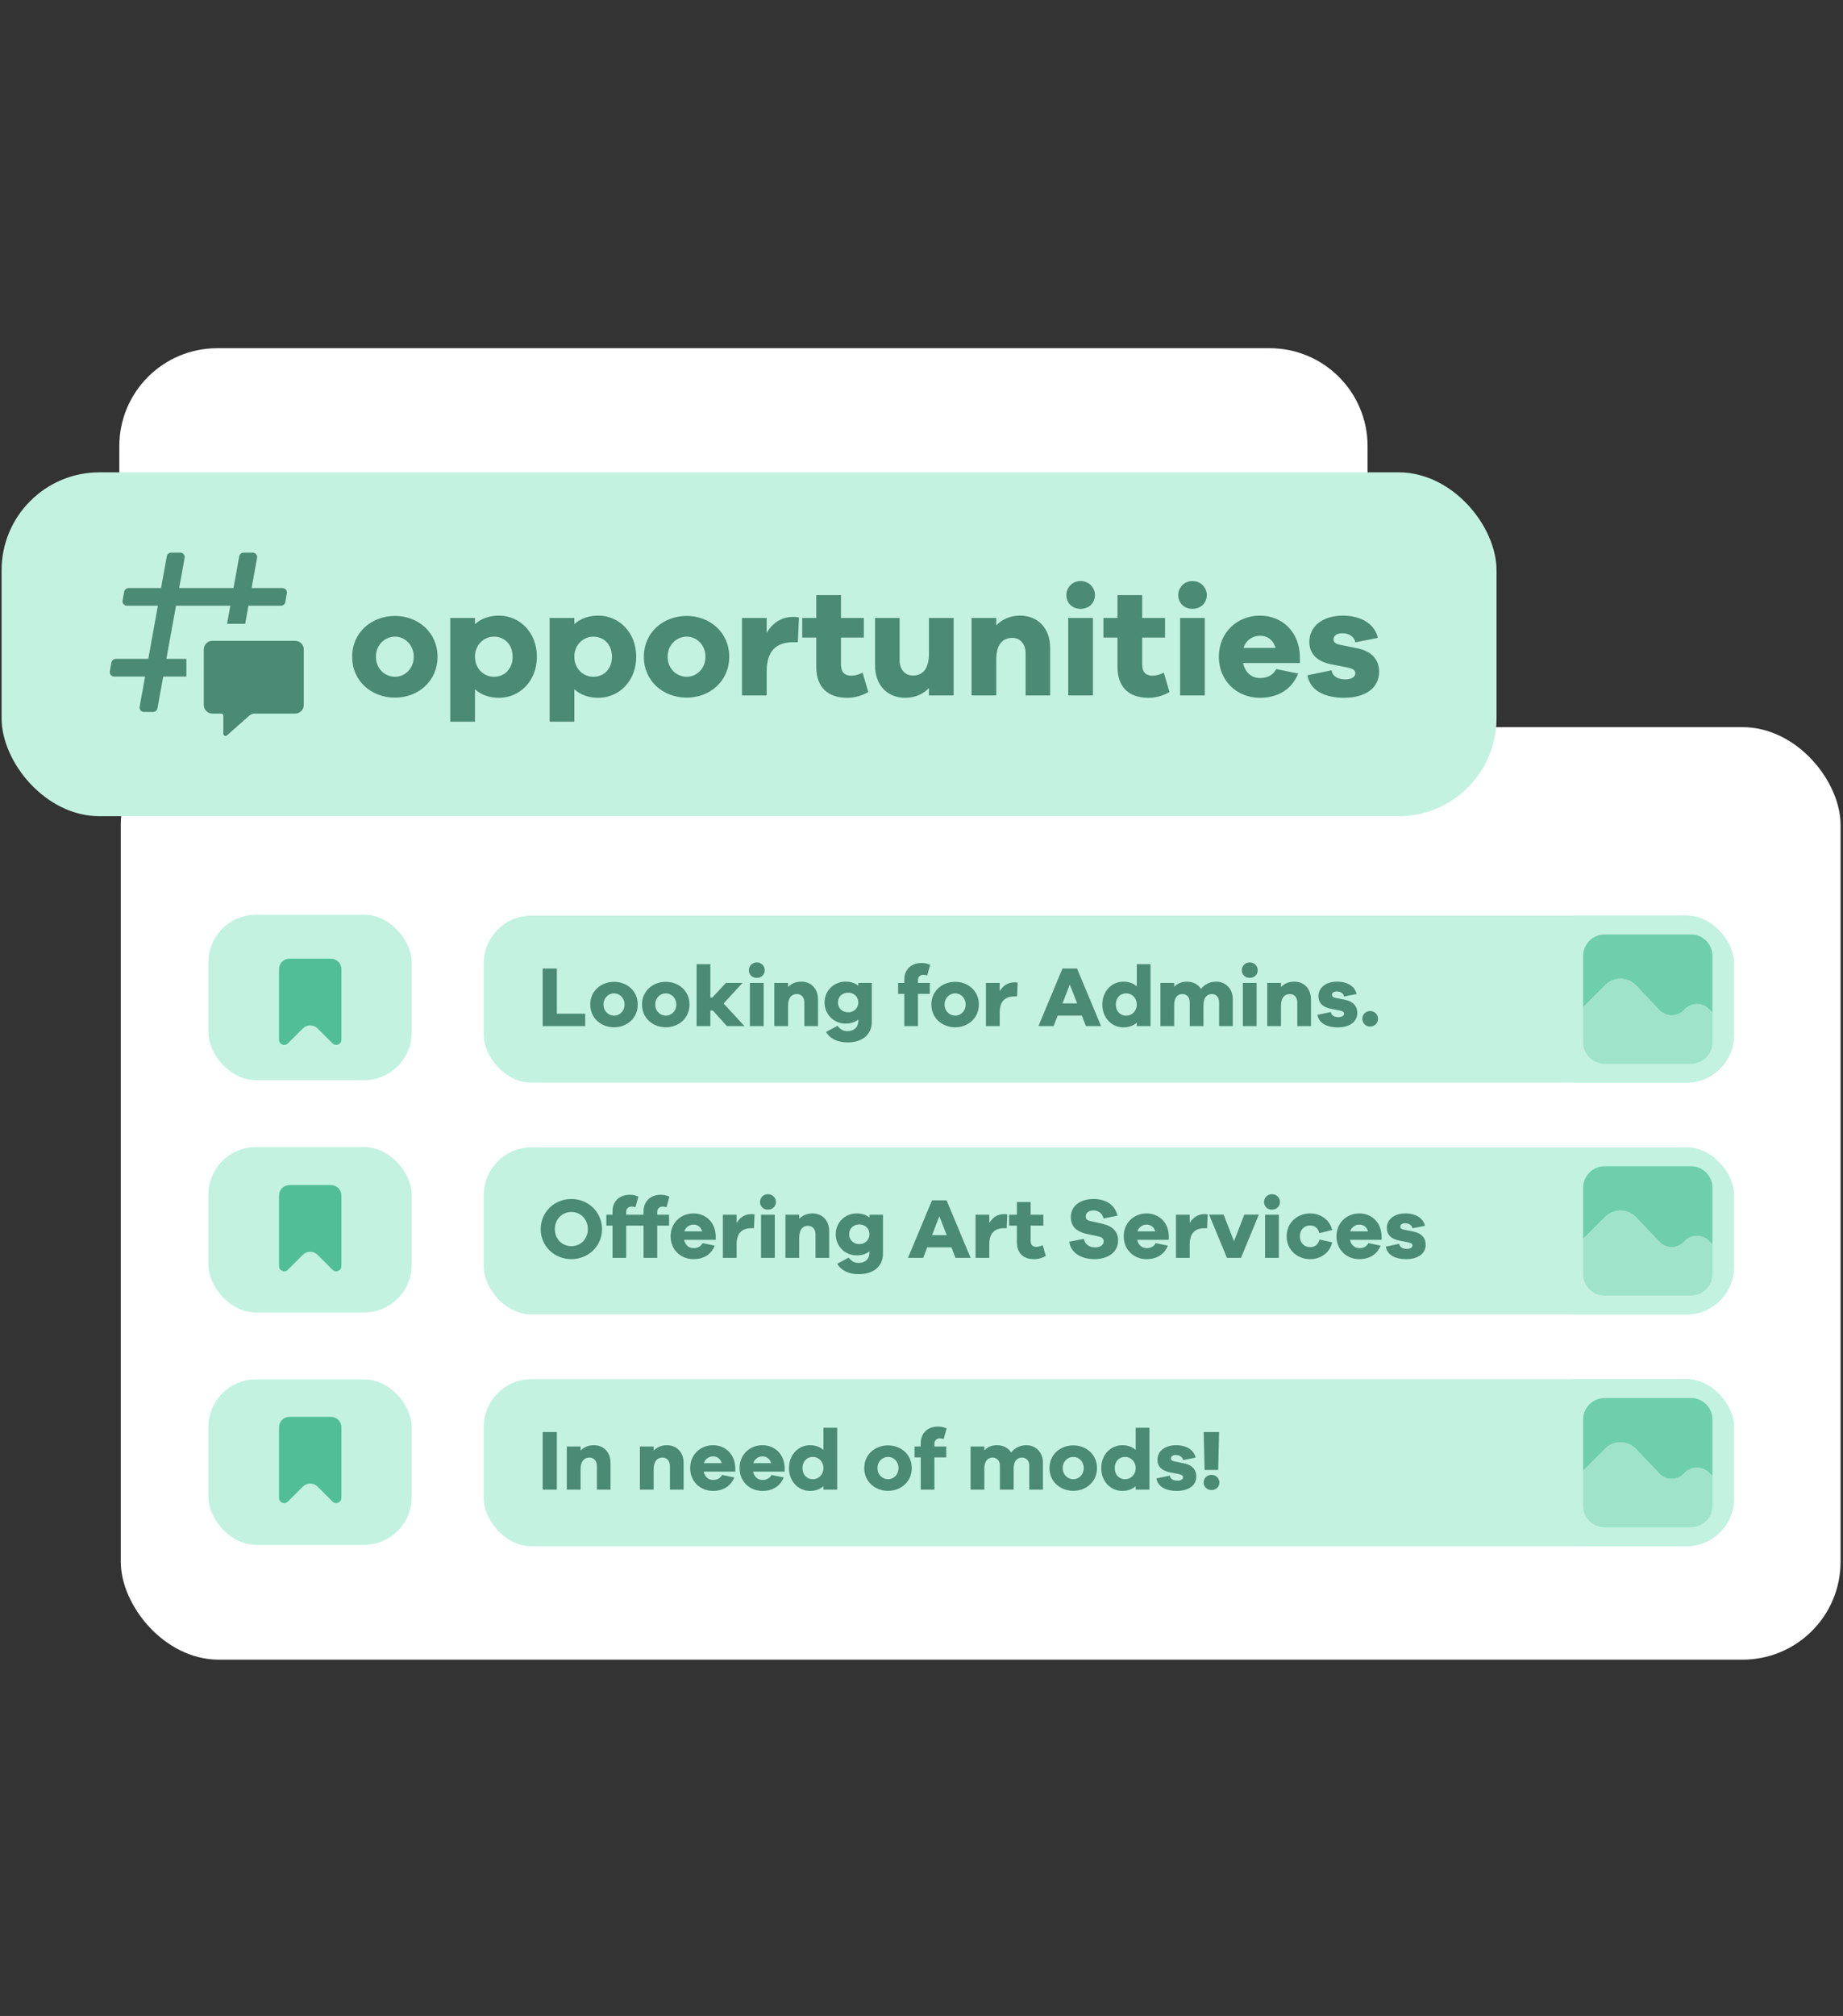 <svg width="342" height="374" viewBox="0 0 342 374" fill="none" xmlns="http://www.w3.org/2000/svg">
<rect x="0" y="0" width="342" height="374" fill="#333333" stroke="none"/>
<rect x="22.412" y="134.904" width="319.14" height="172.999" rx="18.169" fill="white"/>
<path d="M22.141 82.769C22.141 72.734 30.275 64.6 40.309 64.6H235.607C245.642 64.6 253.776 72.734 253.776 82.769V92.483C253.776 102.518 245.642 110.652 235.607 110.652H40.309C30.275 110.652 22.141 102.518 22.141 92.483V82.769Z" fill="white"/>
<rect x="38.672" y="169.693" width="37.731" height="30.702" rx="8.856" fill="#C3F2E1"/>
<rect x="38.672" y="212.795" width="37.731" height="30.702" rx="8.856" fill="#C3F2E1"/>
<rect x="38.672" y="255.896" width="37.731" height="30.702" rx="8.856" fill="#C3F2E1"/>
<path d="M51.776 221.789C51.776 220.723 52.64 219.859 53.706 219.859H61.422C62.487 219.859 63.351 220.723 63.351 221.789V234.893C63.351 235.752 62.312 236.183 61.705 235.575L58.928 232.798C58.175 232.045 56.953 232.045 56.2 232.798L53.423 235.575C52.815 236.183 51.776 235.752 51.776 234.893V221.789Z" fill="#52BE97"/>
<path d="M51.776 179.789C51.776 178.723 52.64 177.859 53.706 177.859H61.422C62.487 177.859 63.351 178.723 63.351 179.789V192.893C63.351 193.752 62.312 194.183 61.705 193.575L58.928 190.798C58.175 190.045 56.953 190.045 56.2 190.798L53.423 193.575C52.815 194.183 51.776 193.752 51.776 192.893V179.789Z" fill="#52BE97"/>
<path d="M50.375 115.129L49.669 119.06H45.752L46.458 115.129L34.699 115.129L32.623 126.689H36.951V130.542H31.936L30.689 137.454C30.605 137.914 30.199 138.249 29.724 138.249H27.795C27.186 138.249 26.724 137.707 26.831 137.117L28.018 130.542H21.347C20.738 130.542 20.277 130.002 20.382 129.413L20.725 127.486C20.807 127.025 21.214 126.689 21.69 126.689H28.703L30.78 115.129H24.109C23.501 115.129 23.04 114.589 23.145 113.999L23.487 112.072C23.569 111.611 23.976 111.275 24.452 111.275H31.466L32.713 104.363C32.796 103.903 33.203 103.568 33.678 103.568H35.606C36.216 103.568 36.677 104.11 36.571 104.7L35.384 111.275L47.142 111.276L48.39 104.364C48.473 103.904 48.879 103.569 49.354 103.569H51.283C51.892 103.569 52.354 104.11 52.247 104.701L51.06 111.276H57.731C58.34 111.276 58.801 111.816 58.696 112.405L58.353 114.332C58.271 114.793 57.864 115.129 57.388 115.129H50.375Z" fill="white"/>
<path d="M42.599 122.759C41.56 122.759 40.718 123.587 40.718 124.609V136.75C40.718 137.771 41.56 138.599 42.599 138.599H44.479C44.739 138.599 44.949 138.806 44.949 139.062V142.989C44.949 143.39 45.432 143.601 45.735 143.332L50.525 139.076C50.87 138.769 51.32 138.599 51.786 138.599H60.466C61.505 138.599 62.347 137.771 62.347 136.75V124.609C62.347 123.587 61.505 122.759 60.466 122.759H42.599Z" fill="white"/>
<rect x="0.293" y="87.627" width="277.414" height="63.797" rx="18.169" fill="#C3F2E1"/>
<path d="M46.101 112.38L45.495 115.731H42.136L42.741 112.38L32.658 112.38L30.877 122.235H34.589V125.52H30.288L29.218 131.412C29.147 131.804 28.799 132.089 28.391 132.089H26.737C26.215 132.089 25.819 131.628 25.91 131.125L26.928 125.52H21.207C20.686 125.52 20.29 125.059 20.38 124.557L20.674 122.914C20.744 122.521 21.093 122.235 21.502 122.235H27.516L29.297 112.38H23.576C23.055 112.38 22.659 111.92 22.749 111.417L23.043 109.775C23.113 109.382 23.462 109.095 23.87 109.095H29.885L30.955 103.203C31.026 102.811 31.375 102.525 31.782 102.525H33.436C33.958 102.525 34.354 102.987 34.263 103.49L33.245 109.095L43.328 109.096L44.398 103.204C44.469 102.811 44.818 102.526 45.225 102.526H46.879C47.402 102.526 47.798 102.987 47.706 103.491L46.689 109.096H52.409C52.931 109.096 53.327 109.556 53.237 110.058L52.943 111.701C52.872 112.094 52.523 112.38 52.115 112.38H46.101Z" fill="#4B8A74"/>
<path d="M39.432 118.885C38.541 118.885 37.819 119.591 37.819 120.462V130.811C37.819 131.682 38.541 132.388 39.432 132.388H41.045C41.268 132.388 41.448 132.565 41.448 132.782V136.13C41.448 136.472 41.862 136.652 42.122 136.423L46.229 132.795C46.526 132.533 46.911 132.388 47.311 132.388H54.754C55.645 132.388 56.367 131.682 56.367 130.811V120.462C56.367 119.591 55.645 118.885 54.754 118.885H39.432Z" fill="#4B8A74"/>
<path d="M73.313 114.272C77.581 114.272 81.191 117.309 81.191 121.835C81.191 126.39 77.581 129.426 73.313 129.426C68.958 129.426 65.349 126.39 65.349 121.835C65.349 117.309 68.958 114.272 73.313 114.272ZM73.313 125.559C75.089 125.559 76.779 124.098 76.779 121.835C76.779 119.601 75.089 118.111 73.313 118.111C71.451 118.111 69.76 119.601 69.76 121.835C69.76 124.098 71.451 125.559 73.313 125.559ZM92.607 114.215C96.417 114.215 99.626 117.309 99.626 121.835C99.626 126.39 96.417 129.455 92.607 129.455C90.745 129.455 89.256 128.882 88.138 127.88V133.895H83.555V114.645H88.138V115.791C89.256 114.788 90.745 114.215 92.607 114.215ZM91.662 125.559C93.667 125.559 95.128 124.07 95.128 121.835C95.128 119.629 93.667 118.111 91.662 118.111C89.8 118.111 88.138 119.629 88.138 121.835C88.138 124.07 89.8 125.559 91.662 125.559ZM111.043 114.215C114.853 114.215 118.061 117.309 118.061 121.835C118.061 126.39 114.853 129.455 111.043 129.455C109.181 129.455 107.691 128.882 106.574 127.88V133.895H101.991V114.645H106.574V115.791C107.691 114.788 109.181 114.215 111.043 114.215ZM110.097 125.559C112.103 125.559 113.564 124.07 113.564 121.835C113.564 119.629 112.103 118.111 110.097 118.111C108.235 118.111 106.574 119.629 106.574 121.835C106.574 124.07 108.235 125.559 110.097 125.559ZM127.444 114.272C131.713 114.272 135.322 117.309 135.322 121.835C135.322 126.39 131.713 129.426 127.444 129.426C123.09 129.426 119.481 126.39 119.481 121.835C119.481 117.309 123.09 114.272 127.444 114.272ZM127.444 125.559C129.221 125.559 130.911 124.098 130.911 121.835C130.911 119.601 129.221 118.111 127.444 118.111C125.582 118.111 123.892 119.601 123.892 121.835C123.892 124.098 125.582 125.559 127.444 125.559ZM147.226 114.444C147.627 114.444 147.913 114.473 148.257 114.559L148.057 119.142H147.226C144.018 119.142 142.27 120.804 142.27 124.528V129.025H137.687V114.645H142.27V117.395C143.301 115.676 144.877 114.444 147.226 114.444ZM160.068 124.786L161.128 128.395C160.011 128.997 158.836 129.455 157.203 129.455C153.622 129.455 151.474 127.507 151.474 123.726V118.283H148.867V114.645H151.474V110.405H156.057V114.645H160.297V118.283H156.057V123.267C156.057 124.757 156.774 125.359 157.977 125.359C158.607 125.359 159.466 125.129 160.068 124.786ZM176.965 114.645V129.025H172.382V127.65C171.293 128.796 169.775 129.455 167.97 129.455C164.618 129.455 162.384 127.077 162.384 123.468V114.645H166.939V122.494C166.939 124.184 167.941 125.33 169.402 125.33C171.207 125.33 172.382 124.098 172.382 121.319V114.645H176.965ZM189.288 114.215C192.639 114.215 194.874 116.593 194.874 120.202V129.025H190.319V121.176C190.319 119.486 189.316 118.34 187.855 118.34C186.051 118.34 184.876 119.572 184.876 122.351V129.025H180.293V114.645H184.876V116.02C185.965 114.874 187.483 114.215 189.288 114.215ZM200.522 107.798C202.069 107.798 203.186 109.002 203.186 110.405C203.186 111.866 202.069 112.955 200.522 112.955C198.975 112.955 197.886 111.866 197.886 110.405C197.886 109.002 198.975 107.798 200.522 107.798ZM202.814 129.025H198.23V114.645H202.814V129.025ZM215.962 124.786L217.022 128.395C215.905 128.997 214.73 129.455 213.097 129.455C209.517 129.455 207.368 127.507 207.368 123.726V118.283H204.761V114.645H207.368V110.405H211.952V114.645H216.191V118.283H211.952V123.267C211.952 124.757 212.668 125.359 213.871 125.359C214.501 125.359 215.36 125.129 215.962 124.786ZM221.279 107.798C222.826 107.798 223.943 109.002 223.943 110.405C223.943 111.866 222.826 112.955 221.279 112.955C219.732 112.955 218.644 111.866 218.644 110.405C218.644 109.002 219.732 107.798 221.279 107.798ZM223.571 129.025H218.988V114.645H223.571V129.025ZM241.217 121.835V123.01H230.675C231.048 124.728 232.222 125.788 233.769 125.788C234.829 125.788 236.061 125.531 236.834 124.127L240.902 124.958C239.67 127.994 237.063 129.455 233.769 129.455C229.615 129.455 226.178 126.39 226.178 121.835C226.178 117.309 229.615 114.215 233.798 114.215C237.865 114.215 241.131 117.137 241.217 121.835ZM233.798 117.939C232.509 117.939 231.191 118.741 230.761 120.202H236.691C236.261 118.655 235.115 117.939 233.798 117.939ZM242.626 125.273L247.095 124.356C247.296 125.588 248.413 126.046 249.645 126.046C250.848 126.046 251.507 125.531 251.507 124.9C251.507 124.413 251.134 124.041 250.074 123.84L247.153 123.267C244.488 122.78 242.97 121.348 242.97 119.085C242.97 116.134 245.52 114.215 249.158 114.215C252.739 114.215 255.116 115.848 255.689 118.34L251.507 119.171C251.364 118.283 250.504 117.481 249.1 117.481C247.869 117.481 247.468 118.082 247.468 118.598C247.468 118.999 247.639 119.4 248.556 119.601L251.936 120.288C254.658 120.861 255.918 122.494 255.918 124.614C255.918 127.794 253.168 129.455 249.387 129.455C246.007 129.455 243.113 128.223 242.626 125.273Z" fill="#4B8A74"/>
<rect x="89.776" y="255.859" width="232" height="31" rx="8.856" fill="#C3F2E1"/>
<path d="M103.331 276.359H100.701V265.679H103.331V276.359ZM110.19 268.118C112.055 268.118 113.299 269.441 113.299 271.449V276.359H110.764V271.991C110.764 271.051 110.206 270.413 109.393 270.413C108.389 270.413 107.735 271.099 107.735 272.645V276.359H105.184V268.357H107.735V269.122C108.341 268.484 109.186 268.118 110.19 268.118ZM123.749 268.118C125.615 268.118 126.858 269.441 126.858 271.449V276.359H124.323V271.991C124.323 271.051 123.765 270.413 122.952 270.413C121.948 270.413 121.294 271.099 121.294 272.645V276.359H118.744V268.357H121.294V269.122C121.9 268.484 122.745 268.118 123.749 268.118ZM136.441 272.358V273.012H130.575C130.782 273.968 131.436 274.558 132.297 274.558C132.886 274.558 133.572 274.415 134.002 273.633L136.266 274.096C135.58 275.785 134.13 276.598 132.297 276.598C129.985 276.598 128.072 274.893 128.072 272.358C128.072 269.839 129.985 268.118 132.313 268.118C134.576 268.118 136.393 269.744 136.441 272.358ZM132.313 270.19C131.595 270.19 130.862 270.636 130.623 271.449H133.923C133.683 270.589 133.046 270.19 132.313 270.19ZM145.611 272.358V273.012H139.744C139.951 273.968 140.605 274.558 141.466 274.558C142.056 274.558 142.741 274.415 143.172 273.633L145.435 274.096C144.75 275.785 143.299 276.598 141.466 276.598C139.154 276.598 137.241 274.893 137.241 272.358C137.241 269.839 139.154 268.118 141.482 268.118C143.746 268.118 145.563 269.744 145.611 272.358ZM141.482 270.19C140.764 270.19 140.031 270.636 139.792 271.449H143.092C142.853 270.589 142.215 270.19 141.482 270.19ZM155.354 264.882V276.359H152.803V275.722C152.182 276.28 151.353 276.598 150.316 276.598C148.196 276.598 146.411 274.893 146.411 272.358C146.411 269.839 148.196 268.118 150.316 268.118C151.353 268.118 152.182 268.437 152.803 268.995V264.882H155.354ZM150.842 274.43C151.879 274.43 152.803 273.602 152.803 272.358C152.803 271.131 151.879 270.286 150.842 270.286C149.727 270.286 148.914 271.131 148.914 272.358C148.914 273.602 149.727 274.43 150.842 274.43ZM164.807 268.15C167.182 268.15 169.191 269.839 169.191 272.358C169.191 274.893 167.182 276.583 164.807 276.583C162.384 276.583 160.375 274.893 160.375 272.358C160.375 269.839 162.384 268.15 164.807 268.15ZM164.807 274.43C165.795 274.43 166.736 273.617 166.736 272.358C166.736 271.115 165.795 270.286 164.807 270.286C163.77 270.286 162.83 271.115 162.83 272.358C162.83 273.617 163.77 274.43 164.807 274.43ZM173.394 268.357H175.594V270.381H173.394V276.359H170.86V270.381H169.712V268.357H170.86V267.735C170.86 265.854 172.151 264.658 174.08 264.658C174.622 264.658 175.148 264.77 175.658 264.993L175.116 266.97C174.877 266.89 174.622 266.842 174.43 266.842C173.825 266.842 173.394 267.209 173.394 267.847V268.357ZM190.473 268.118C192.179 268.118 193.534 269.409 193.534 271.354V276.359H190.999V271.896C190.999 270.987 190.41 270.413 189.66 270.413C188.72 270.413 188.098 271.099 188.098 272.438V276.359H185.548V271.896C185.548 270.987 184.958 270.413 184.193 270.413C183.268 270.413 182.662 271.099 182.662 272.438V276.359H180.112V268.357H182.662V269.09C183.204 268.484 183.985 268.118 185.021 268.118C186.137 268.118 187.094 268.596 187.636 269.473C188.273 268.644 189.23 268.118 190.473 268.118ZM199.18 268.15C201.555 268.15 203.564 269.839 203.564 272.358C203.564 274.893 201.555 276.583 199.18 276.583C196.757 276.583 194.748 274.893 194.748 272.358C194.748 269.839 196.757 268.15 199.18 268.15ZM199.18 274.43C200.168 274.43 201.109 273.617 201.109 272.358C201.109 271.115 200.168 270.286 199.18 270.286C198.144 270.286 197.203 271.115 197.203 272.358C197.203 273.617 198.144 274.43 199.18 274.43ZM213.297 264.882V276.359H210.746V275.722C210.124 276.28 209.295 276.598 208.259 276.598C206.139 276.598 204.354 274.893 204.354 272.358C204.354 269.839 206.139 268.118 208.259 268.118C209.295 268.118 210.124 268.437 210.746 268.995V264.882H213.297ZM208.785 274.43C209.821 274.43 210.746 273.602 210.746 272.358C210.746 271.131 209.821 270.286 208.785 270.286C207.669 270.286 206.856 271.131 206.856 272.358C206.856 273.602 207.669 274.43 208.785 274.43ZM214.597 274.271L217.084 273.761C217.195 274.446 217.817 274.701 218.502 274.701C219.172 274.701 219.539 274.415 219.539 274.064C219.539 273.793 219.331 273.586 218.741 273.474L217.115 273.155C215.633 272.884 214.788 272.087 214.788 270.828C214.788 269.186 216.207 268.118 218.231 268.118C220.224 268.118 221.547 269.026 221.866 270.413L219.539 270.876C219.459 270.381 218.981 269.935 218.199 269.935C217.514 269.935 217.291 270.27 217.291 270.557C217.291 270.78 217.386 271.003 217.897 271.115L219.778 271.497C221.292 271.816 221.993 272.725 221.993 273.904C221.993 275.674 220.463 276.598 218.359 276.598C216.478 276.598 214.868 275.913 214.597 274.271ZM226.212 265.679V266.173L226.053 272.709H223.534L223.375 266.173V265.679H226.212ZM224.825 273.617C225.67 273.617 226.276 274.271 226.276 275.036C226.276 275.833 225.67 276.439 224.825 276.439C223.965 276.439 223.359 275.833 223.359 275.036C223.359 274.271 223.965 273.617 224.825 273.617Z" fill="#4B8A74"/>
<rect x="89.776" y="212.859" width="232" height="31" rx="8.856" fill="#C3F2E1"/>
<path d="M106.025 222.44C109.214 222.44 111.716 224.91 111.716 228.035C111.716 231.144 109.214 233.598 106.025 233.598C102.837 233.598 100.334 231.144 100.334 228.035C100.334 224.91 102.837 222.44 106.025 222.44ZM106.025 231.191C107.763 231.191 109.086 229.852 109.086 228.035C109.086 226.202 107.763 224.847 106.025 224.847C104.288 224.847 102.965 226.202 102.965 228.035C102.965 229.852 104.288 231.191 106.025 231.191ZM116.199 225.357H118.399V227.381H116.199V233.359H113.664V227.381H112.516V225.357H113.664V224.735C113.664 222.854 114.955 221.658 116.884 221.658C117.426 221.658 117.952 221.77 118.462 221.993L117.92 223.97C117.681 223.89 117.426 223.842 117.235 223.842C116.629 223.842 116.199 224.209 116.199 224.847V225.357ZM121.959 225.357H124.159V227.381H121.959V233.359H119.424V227.381H118.276V225.357H119.424V224.735C119.424 222.854 120.715 221.658 122.644 221.658C123.186 221.658 123.712 221.77 124.222 221.993L123.68 223.97C123.441 223.89 123.186 223.842 122.995 223.842C122.389 223.842 121.959 224.209 121.959 224.847V225.357ZM132.814 229.358V230.012H126.948C127.155 230.968 127.808 231.558 128.669 231.558C129.259 231.558 129.945 231.415 130.375 230.633L132.639 231.096C131.953 232.785 130.503 233.598 128.669 233.598C126.358 233.598 124.445 231.893 124.445 229.358C124.445 226.839 126.358 225.118 128.685 225.118C130.949 225.118 132.766 226.744 132.814 229.358ZM128.685 227.19C127.968 227.19 127.235 227.636 126.995 228.449H130.295C130.056 227.589 129.419 227.19 128.685 227.19ZM139.449 225.245C139.672 225.245 139.831 225.261 140.023 225.309L139.911 227.86H139.449C137.663 227.86 136.691 228.784 136.691 230.857V233.359H134.14V225.357H136.691V226.887C137.265 225.931 138.142 225.245 139.449 225.245ZM142.502 221.547C143.363 221.547 143.984 222.216 143.984 222.998C143.984 223.811 143.363 224.416 142.502 224.416C141.641 224.416 141.035 223.811 141.035 222.998C141.035 222.216 141.641 221.547 142.502 221.547ZM143.777 233.359H141.227V225.357H143.777V233.359ZM150.759 225.118C152.624 225.118 153.868 226.441 153.868 228.449V233.359H151.333V228.991C151.333 228.051 150.775 227.413 149.962 227.413C148.958 227.413 148.304 228.099 148.304 229.645V233.359H145.754V225.357H148.304V226.122C148.91 225.484 149.755 225.118 150.759 225.118ZM163.85 225.357V232.562C163.85 235.033 161.969 236.388 159.37 236.388C157.537 236.388 156.134 235.751 155.353 234.459L157.473 233.312C158.079 234.029 158.525 234.3 159.354 234.3C160.518 234.3 161.347 233.614 161.347 232.355V232.132C160.773 232.626 159.976 232.897 158.94 232.897C156.851 232.897 155.082 231.239 155.082 228.976C155.082 226.76 156.851 225.118 158.94 225.118C159.976 225.118 160.773 225.389 161.347 225.883V225.357H163.85ZM159.482 230.809C160.502 230.809 161.347 230.044 161.347 228.976C161.347 227.907 160.502 227.158 159.482 227.158C158.366 227.158 157.569 227.907 157.569 228.976C157.569 230.044 158.366 230.809 159.482 230.809ZM180.113 233.359H177.307L176.558 231.415H172.063L171.314 233.359H168.492L172.956 222.679H175.65L180.113 233.359ZM175.681 229.151L174.311 225.644L172.956 229.151H175.681ZM186.338 225.245C186.562 225.245 186.721 225.261 186.912 225.309L186.801 227.86H186.338C184.553 227.86 183.581 228.784 183.581 230.857V233.359H181.03V225.357H183.581V226.887C184.155 225.931 185.031 225.245 186.338 225.245ZM193.485 231L194.075 233.009C193.453 233.343 192.799 233.598 191.891 233.598C189.898 233.598 188.702 232.514 188.702 230.41V227.381H187.252V225.357H188.702V222.998H191.253V225.357H193.612V227.381H191.253V230.155C191.253 230.984 191.652 231.319 192.321 231.319C192.672 231.319 193.15 231.191 193.485 231ZM202.939 222.44C205.266 222.44 206.956 223.587 207.354 225.532L204.772 226.058C204.581 225.054 203.752 224.56 202.907 224.56C202.03 224.56 201.472 225.038 201.472 225.644C201.472 226.074 201.663 226.393 202.333 226.537L204.549 227.031C206.398 227.445 207.482 228.449 207.482 230.139C207.482 232.419 205.457 233.598 203.082 233.598C200.675 233.598 198.698 232.451 198.411 230.362L201.121 229.836C201.392 230.936 202.157 231.415 203.226 231.415C204.214 231.415 204.804 230.968 204.804 230.315C204.804 229.836 204.581 229.533 203.815 229.374L201.584 228.896C200.053 228.545 198.714 227.748 198.714 225.803C198.714 223.731 200.436 222.44 202.939 222.44ZM216.895 229.358V230.012H211.029C211.236 230.968 211.889 231.558 212.75 231.558C213.34 231.558 214.025 231.415 214.456 230.633L216.72 231.096C216.034 232.785 214.583 233.598 212.75 233.598C210.439 233.598 208.526 231.893 208.526 229.358C208.526 226.839 210.439 225.118 212.766 225.118C215.03 225.118 216.847 226.744 216.895 229.358ZM212.766 227.19C212.049 227.19 211.315 227.636 211.076 228.449H214.376C214.137 227.589 213.499 227.19 212.766 227.19ZM223.53 225.245C223.753 225.245 223.912 225.261 224.103 225.309L223.992 227.86H223.53C221.744 227.86 220.772 228.784 220.772 230.857V233.359H218.221V225.357H220.772V226.887C221.346 225.931 222.222 225.245 223.53 225.245ZM233.597 225.341L230.281 233.359H227.683L224.367 225.341H227.061L228.99 230.283L230.903 225.341H233.597ZM236.032 221.547C236.893 221.547 237.515 222.216 237.515 222.998C237.515 223.811 236.893 224.416 236.032 224.416C235.171 224.416 234.566 223.811 234.566 222.998C234.566 222.216 235.171 221.547 236.032 221.547ZM237.308 233.359H234.757V225.357H237.308V233.359ZM243.126 231.367C243.939 231.367 244.593 230.936 244.864 229.964L247.207 230.474C246.808 232.371 245.119 233.598 243.126 233.598C240.735 233.598 238.758 231.893 238.758 229.358C238.758 226.839 240.735 225.118 243.126 225.118C245.071 225.118 246.761 226.313 247.207 228.194L244.816 228.768C244.593 227.796 243.939 227.35 243.126 227.35C241.978 227.35 241.213 228.194 241.213 229.358C241.213 230.538 241.978 231.367 243.126 231.367ZM256.374 229.358V230.012H250.508C250.715 230.968 251.369 231.558 252.23 231.558C252.82 231.558 253.505 231.415 253.935 230.633L256.199 231.096C255.514 232.785 254.063 233.598 252.23 233.598C249.918 233.598 248.005 231.893 248.005 229.358C248.005 226.839 249.918 225.118 252.246 225.118C254.509 225.118 256.327 226.744 256.374 229.358ZM252.246 227.19C251.528 227.19 250.795 227.636 250.556 228.449H253.856C253.617 227.589 252.979 227.19 252.246 227.19ZM257.159 231.271L259.646 230.761C259.757 231.446 260.379 231.701 261.064 231.701C261.734 231.701 262.1 231.415 262.1 231.064C262.1 230.793 261.893 230.586 261.303 230.474L259.677 230.155C258.195 229.884 257.35 229.087 257.35 227.828C257.35 226.186 258.769 225.118 260.793 225.118C262.786 225.118 264.109 226.026 264.428 227.413L262.1 227.876C262.021 227.381 261.543 226.935 260.761 226.935C260.076 226.935 259.853 227.27 259.853 227.557C259.853 227.78 259.948 228.003 260.459 228.115L262.34 228.497C263.854 228.816 264.555 229.725 264.555 230.904C264.555 232.674 263.025 233.598 260.921 233.598C259.04 233.598 257.43 232.913 257.159 231.271Z" fill="#4B8A74"/>
<rect x="89.776" y="169.859" width="232" height="31" rx="8.856" fill="#C3F2E1"/>
<path d="M108.592 188.064V190.359H100.701V179.679H103.331V188.064H108.592ZM113.963 182.15C116.338 182.15 118.347 183.839 118.347 186.358C118.347 188.893 116.338 190.583 113.963 190.583C111.54 190.583 109.531 188.893 109.531 186.358C109.531 183.839 111.54 182.15 113.963 182.15ZM113.963 188.43C114.951 188.43 115.892 187.617 115.892 186.358C115.892 185.115 114.951 184.286 113.963 184.286C112.927 184.286 111.986 185.115 111.986 186.358C111.986 187.617 112.927 188.43 113.963 188.43ZM123.568 182.15C125.943 182.15 127.952 183.839 127.952 186.358C127.952 188.893 125.943 190.583 123.568 190.583C121.145 190.583 119.136 188.893 119.136 186.358C119.136 183.839 121.145 182.15 123.568 182.15ZM123.568 188.43C124.556 188.43 125.497 187.617 125.497 186.358C125.497 185.115 124.556 184.286 123.568 184.286C122.532 184.286 121.591 185.115 121.591 186.358C121.591 187.617 122.532 188.43 123.568 188.43ZM138.147 190.359H134.879L132.28 187.474H131.818V190.359H129.268V178.882H131.818V185.083H132.169L134.704 182.357H137.78L134.273 186.167L138.147 190.359ZM140.431 178.547C141.292 178.547 141.914 179.216 141.914 179.998C141.914 180.811 141.292 181.416 140.431 181.416C139.571 181.416 138.965 180.811 138.965 179.998C138.965 179.216 139.571 178.547 140.431 178.547ZM141.707 190.359H139.156V182.357H141.707V190.359ZM148.689 182.118C150.554 182.118 151.797 183.441 151.797 185.449V190.359H149.263V185.991C149.263 185.051 148.705 184.413 147.892 184.413C146.887 184.413 146.234 185.099 146.234 186.645V190.359H143.683V182.357H146.234V183.122C146.84 182.484 147.685 182.118 148.689 182.118ZM161.779 182.357V189.562C161.779 192.033 159.898 193.388 157.3 193.388C155.466 193.388 154.064 192.751 153.283 191.459L155.403 190.312C156.008 191.029 156.455 191.3 157.284 191.3C158.447 191.3 159.276 190.614 159.276 189.355V189.132C158.703 189.626 157.905 189.897 156.869 189.897C154.781 189.897 153.012 188.239 153.012 185.976C153.012 183.76 154.781 182.118 156.869 182.118C157.905 182.118 158.703 182.389 159.276 182.883V182.357H161.779ZM157.411 187.809C158.432 187.809 159.276 187.044 159.276 185.976C159.276 184.907 158.432 184.158 157.411 184.158C156.295 184.158 155.498 184.907 155.498 185.976C155.498 187.044 156.295 187.809 157.411 187.809ZM170.343 182.357H172.543V184.381H170.343V190.359H167.808V184.381H166.661V182.357H167.808V181.735C167.808 179.854 169.1 178.658 171.028 178.658C171.571 178.658 172.097 178.77 172.607 178.993L172.065 180.97C171.826 180.89 171.571 180.842 171.379 180.842C170.773 180.842 170.343 181.209 170.343 181.847V182.357ZM177.261 182.15C179.636 182.15 181.645 183.839 181.645 186.358C181.645 188.893 179.636 190.583 177.261 190.583C174.838 190.583 172.829 188.893 172.829 186.358C172.829 183.839 174.838 182.15 177.261 182.15ZM177.261 188.43C178.249 188.43 179.19 187.617 179.19 186.358C179.19 185.115 178.249 184.286 177.261 184.286C176.225 184.286 175.284 185.115 175.284 186.358C175.284 187.617 176.225 188.43 177.261 188.43ZM188.269 182.245C188.492 182.245 188.651 182.261 188.843 182.309L188.731 184.86H188.269C186.483 184.86 185.511 185.784 185.511 187.857V190.359H182.96V182.357H185.511V183.887C186.085 182.931 186.962 182.245 188.269 182.245ZM204.321 190.359H201.515L200.766 188.415H196.271L195.521 190.359H192.7L197.163 179.679H199.857L204.321 190.359ZM199.889 186.151L198.518 182.644L197.163 186.151H199.889ZM213.499 178.882V190.359H210.948V189.722C210.327 190.28 209.498 190.598 208.462 190.598C206.341 190.598 204.556 188.893 204.556 186.358C204.556 183.839 206.341 182.118 208.462 182.118C209.498 182.118 210.327 182.437 210.948 182.995V178.882H213.499ZM208.988 188.43C210.024 188.43 210.948 187.602 210.948 186.358C210.948 185.131 210.024 184.286 208.988 184.286C207.872 184.286 207.059 185.131 207.059 186.358C207.059 187.602 207.872 188.43 208.988 188.43ZM225.703 182.118C227.409 182.118 228.764 183.409 228.764 185.354V190.359H226.229V185.896C226.229 184.987 225.639 184.413 224.89 184.413C223.949 184.413 223.328 185.099 223.328 186.438V190.359H220.777V185.896C220.777 184.987 220.187 184.413 219.422 184.413C218.498 184.413 217.892 185.099 217.892 186.438V190.359H215.341V182.357H217.892V183.09C218.434 182.484 219.215 182.118 220.251 182.118C221.367 182.118 222.323 182.596 222.865 183.473C223.503 182.644 224.46 182.118 225.703 182.118ZM231.907 178.547C232.768 178.547 233.389 179.216 233.389 179.998C233.389 180.811 232.768 181.416 231.907 181.416C231.046 181.416 230.44 180.811 230.44 179.998C230.44 179.216 231.046 178.547 231.907 178.547ZM233.182 190.359H230.632V182.357H233.182V190.359ZM240.164 182.118C242.029 182.118 243.273 183.441 243.273 185.449V190.359H240.738V185.991C240.738 185.051 240.18 184.413 239.367 184.413C238.363 184.413 237.709 185.099 237.709 186.645V190.359H235.159V182.357H237.709V183.122C238.315 182.484 239.16 182.118 240.164 182.118ZM244.471 188.271L246.958 187.761C247.069 188.446 247.691 188.701 248.377 188.701C249.046 188.701 249.413 188.415 249.413 188.064C249.413 187.793 249.206 187.586 248.616 187.474L246.99 187.155C245.507 186.884 244.662 186.087 244.662 184.828C244.662 183.186 246.081 182.118 248.106 182.118C250.098 182.118 251.421 183.026 251.74 184.413L249.413 184.876C249.333 184.381 248.855 183.935 248.074 183.935C247.388 183.935 247.165 184.27 247.165 184.557C247.165 184.78 247.261 185.003 247.771 185.115L249.652 185.497C251.166 185.816 251.868 186.725 251.868 187.904C251.868 189.674 250.337 190.598 248.233 190.598C246.352 190.598 244.742 189.913 244.471 188.271ZM254.253 187.57C255.098 187.57 255.72 188.239 255.72 189.004C255.72 189.817 255.098 190.439 254.253 190.439C253.409 190.439 252.803 189.817 252.803 189.004C252.803 188.239 253.409 187.57 254.253 187.57Z" fill="#4B8A74"/>
<rect x="283.776" y="255.859" width="38" height="31" rx="8.856" fill="#C3F2E1"/>
<path fill-rule="evenodd" clip-rule="evenodd" d="M317.776 263.359C317.776 261.15 315.986 259.359 313.776 259.359H297.776C295.567 259.359 293.776 261.15 293.776 263.359V272.859L297.874 268.761C299.465 267.171 302.054 267.204 303.603 268.835L307.93 273.39C309.195 274.721 311.327 274.693 312.555 273.327V273.327C313.763 271.986 315.848 271.931 317.124 273.207L317.776 273.859V263.359Z" fill="#6FCFAC"/>
<path d="M293.776 279.359C293.776 281.569 295.567 283.359 297.776 283.359H313.776C315.986 283.359 317.776 281.569 317.776 279.359V273.859L317.124 273.207C315.848 271.931 313.763 271.986 312.555 273.327V273.327C311.327 274.693 309.195 274.721 307.93 273.39L303.603 268.835C302.054 267.204 299.465 267.171 297.874 268.761L293.776 272.859V279.359Z" fill="#A0E3CB"/>
<rect x="283.776" y="212.859" width="38" height="31" rx="8.856" fill="#C3F2E1"/>
<path fill-rule="evenodd" clip-rule="evenodd" d="M317.776 220.359C317.776 218.15 315.986 216.359 313.776 216.359H297.776C295.567 216.359 293.776 218.15 293.776 220.359V229.859L297.874 225.761C299.465 224.171 302.054 224.204 303.603 225.835L307.93 230.39C309.195 231.721 311.327 231.693 312.555 230.327V230.327C313.763 228.986 315.848 228.931 317.124 230.207L317.776 230.859V220.359Z" fill="#6FCFAC"/>
<path d="M293.776 236.359C293.776 238.569 295.567 240.359 297.776 240.359H313.776C315.986 240.359 317.776 238.569 317.776 236.359V230.859L317.124 230.207C315.848 228.931 313.763 228.986 312.555 230.327V230.327C311.327 231.693 309.195 231.721 307.93 230.39L303.603 225.835C302.054 224.204 299.465 224.171 297.874 225.761L293.776 229.859V236.359Z" fill="#A0E3CB"/>
<rect x="283.776" y="169.859" width="38" height="31" rx="8.856" fill="#C3F2E1"/>
<path fill-rule="evenodd" clip-rule="evenodd" d="M317.776 177.359C317.776 175.15 315.986 173.359 313.776 173.359H297.776C295.567 173.359 293.776 175.15 293.776 177.359V186.859L297.874 182.761C299.465 181.171 302.054 181.204 303.603 182.835L307.93 187.39C309.195 188.721 311.327 188.693 312.555 187.327V187.327C313.763 185.986 315.848 185.931 317.124 187.207L317.776 187.859V177.359Z" fill="#6FCFAC"/>
<path d="M293.776 193.359C293.776 195.569 295.567 197.359 297.776 197.359H313.776C315.986 197.359 317.776 195.569 317.776 193.359V187.859L317.124 187.207C315.848 185.931 313.763 185.986 312.555 187.327V187.327C311.327 188.693 309.195 188.721 307.93 187.39L303.603 182.835C302.054 181.204 299.465 181.171 297.874 182.761L293.776 186.859V193.359Z" fill="#A0E3CB"/>
<path d="M51.776 264.789C51.776 263.723 52.64 262.859 53.706 262.859H61.422C62.487 262.859 63.351 263.723 63.351 264.789V277.893C63.351 278.752 62.312 279.183 61.705 278.575L58.928 275.798C58.175 275.045 56.953 275.045 56.2 275.798L53.423 278.575C52.815 279.183 51.776 278.752 51.776 277.893V264.789Z" fill="#52BE97"/>
</svg>
